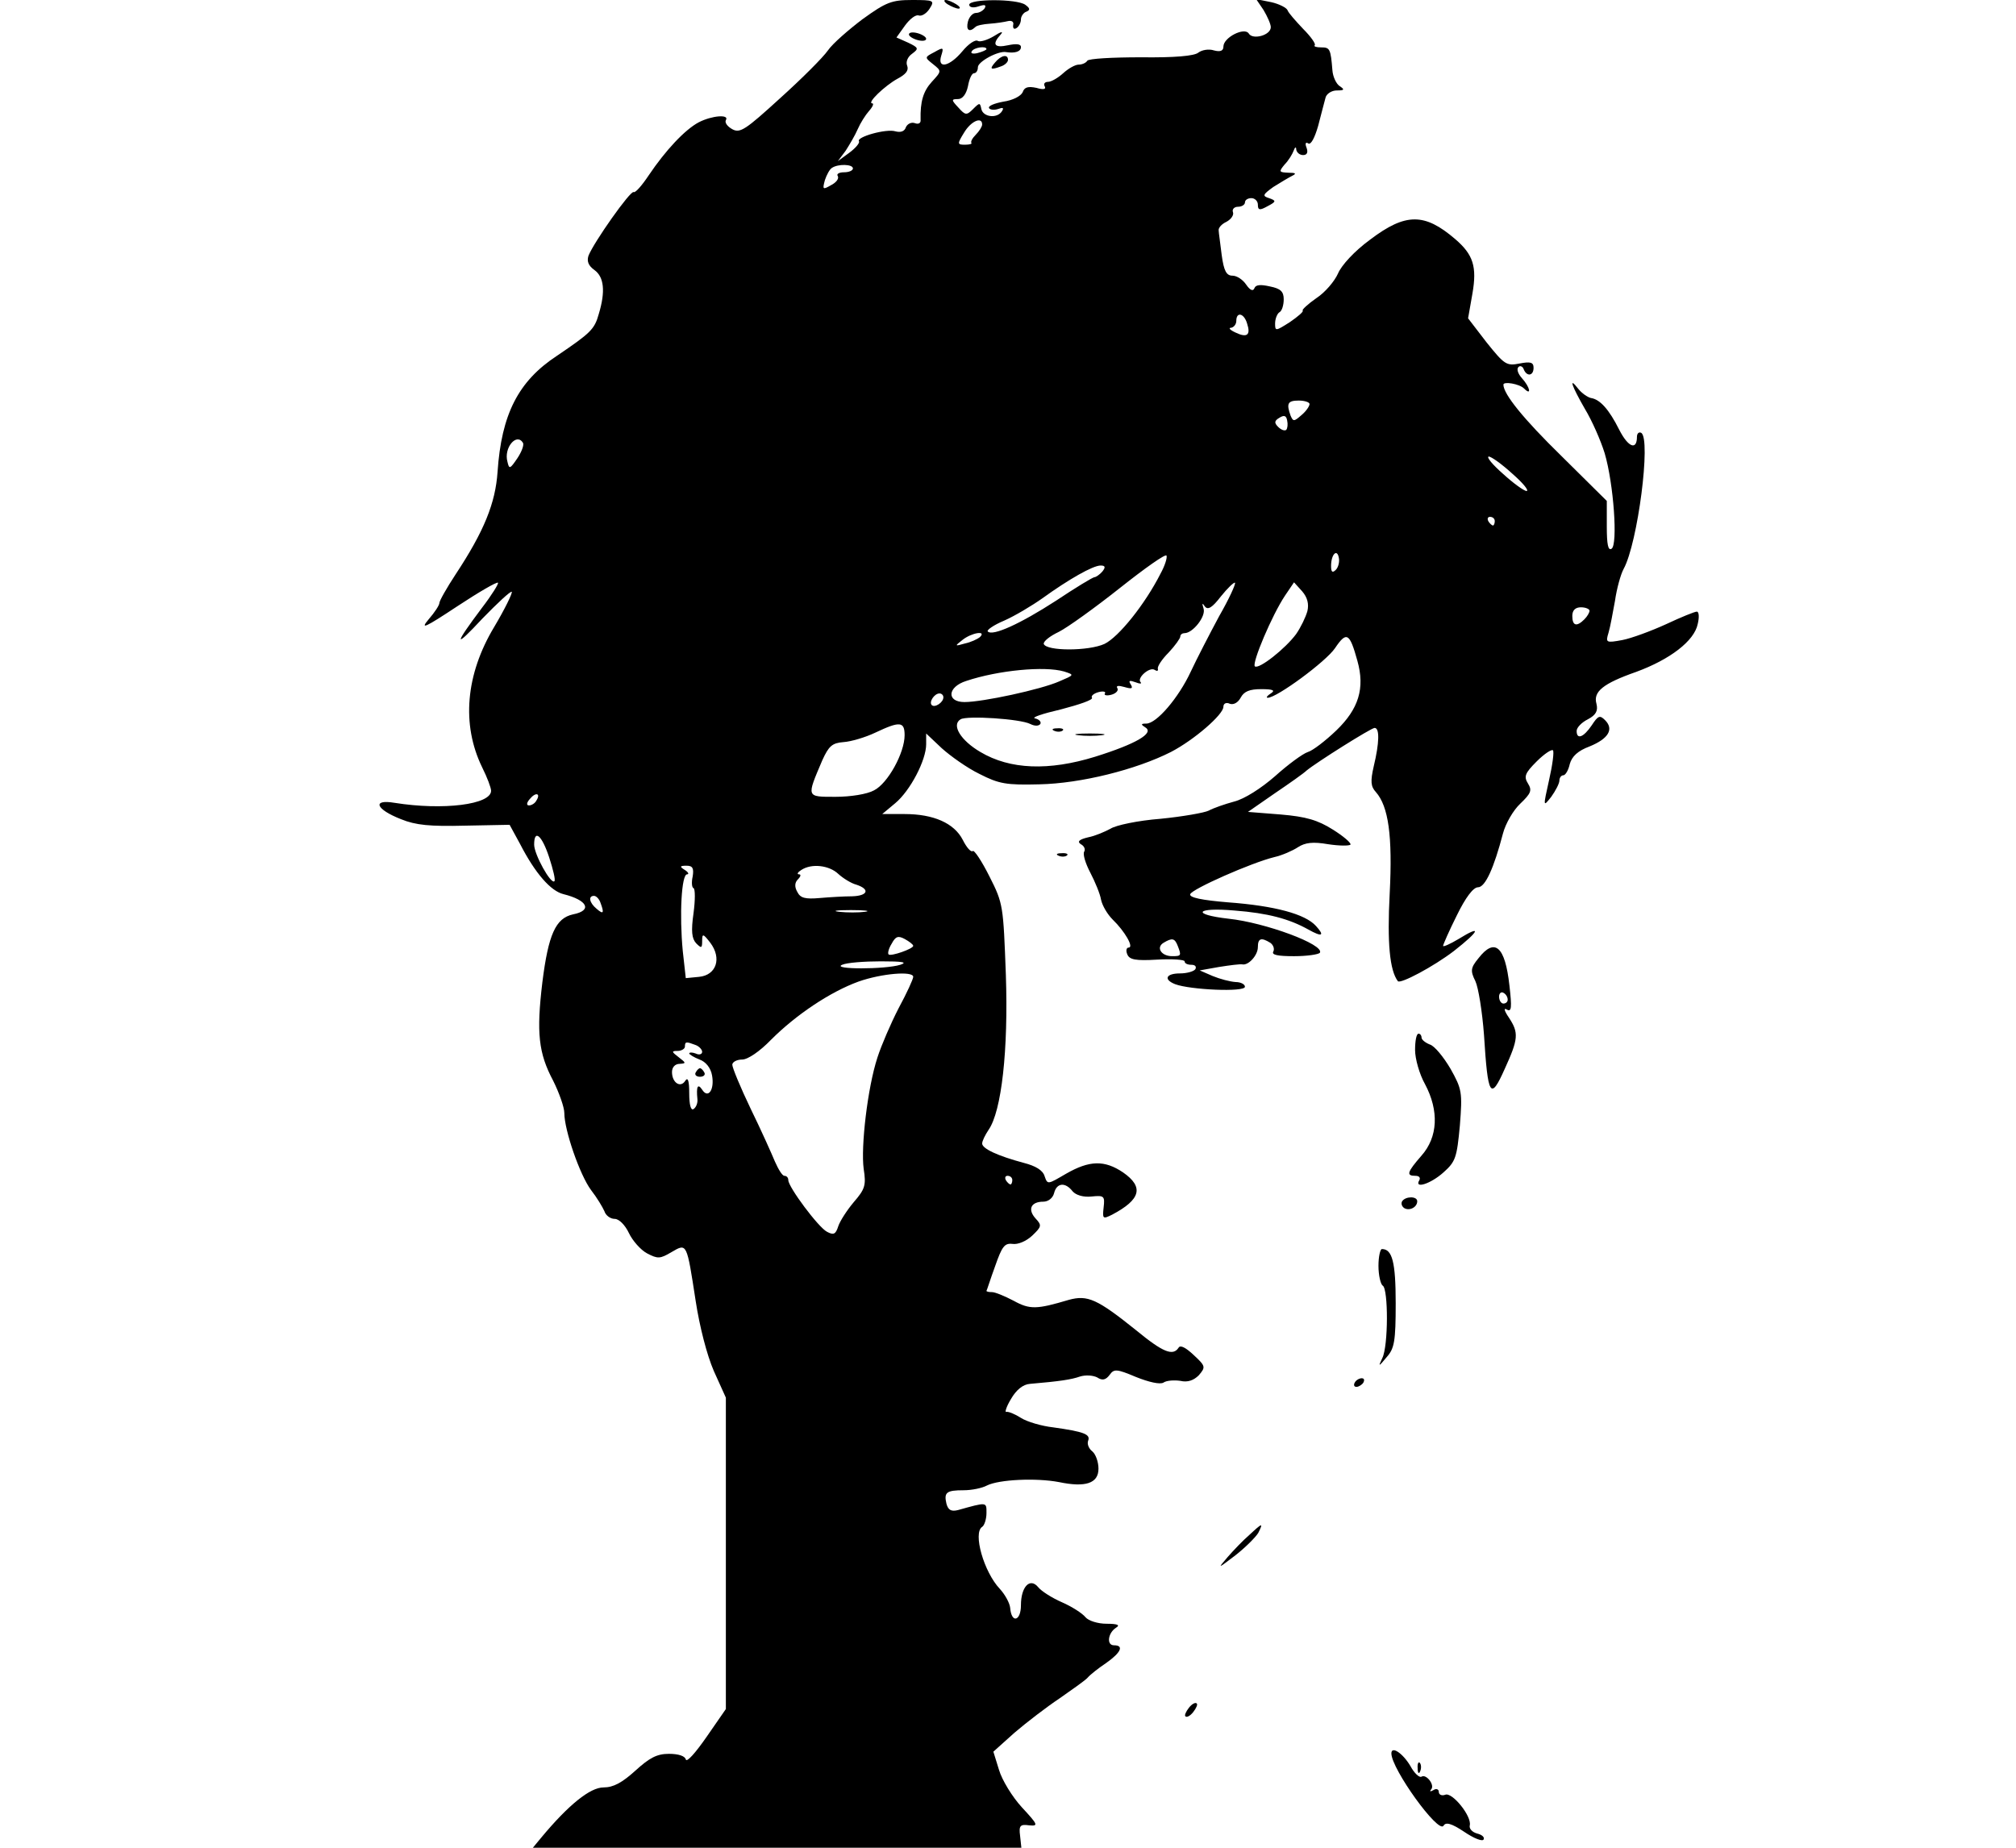 <?xml version="1.0" standalone="no"?>
<!DOCTYPE svg PUBLIC "-//W3C//DTD SVG 20010904//EN"
 "http://www.w3.org/TR/2001/REC-SVG-20010904/DTD/svg10.dtd">
<svg version="1.0" xmlns="http://www.w3.org/2000/svg"
 width="468pt" height="429pt" viewBox="0 0 468 429"
 preserveAspectRatio="xMidYMid meet">

<g transform="translate(0,429) scale(0.1,-0.1)"
fill="#000000" stroke="none">
<path d="M2003 4246 c-33 -25 -70 -57 -81 -73 -11 -16 -61 -66 -111 -111 -80
-73 -93 -82 -111 -72 -11 6 -18 15 -15 21 9 14 -32 11 -63 -5 -32 -17 -77 -65
-116 -123 -16 -24 -31 -41 -35 -39 -7 5 -93 -117 -105 -148 -4 -13 0 -23 14
-33 22 -16 26 -49 10 -102 -10 -36 -19 -44 -97 -97 -90 -59 -129 -136 -138
-270 -5 -72 -31 -137 -97 -237 -21 -32 -38 -62 -38 -67 0 -5 -11 -22 -25 -38
-21 -25 -8 -19 66 30 50 33 93 58 95 55 2 -2 -14 -28 -37 -58 -66 -88 -66 -97
1 -25 35 36 65 64 68 62 2 -3 -16 -40 -41 -82 -66 -110 -76 -226 -28 -325 12
-24 21 -48 21 -55 0 -32 -111 -46 -224 -28 -53 9 -44 -15 15 -38 34 -14 68
-17 148 -15 l104 2 24 -44 c36 -70 72 -110 101 -117 56 -14 68 -38 22 -47 -40
-9 -57 -46 -71 -158 -14 -117 -9 -164 25 -228 14 -28 26 -62 26 -75 0 -40 36
-144 62 -179 14 -18 27 -40 31 -49 3 -10 14 -18 24 -18 10 0 24 -14 33 -33 8
-17 27 -39 42 -47 25 -13 30 -13 57 3 36 21 35 22 56 -114 9 -59 26 -125 42
-162 l28 -62 0 -361 0 -362 -45 -65 c-25 -36 -46 -60 -48 -52 -2 8 -17 13 -39
13 -28 0 -45 -9 -78 -39 -31 -28 -51 -39 -74 -39 -31 0 -81 -40 -145 -117
l-19 -23 567 0 567 0 -3 28 c-3 23 0 27 21 24 22 -2 21 1 -17 42 -22 24 -46
63 -53 87 l-13 42 49 44 c28 24 75 60 105 80 30 21 60 42 65 48 6 7 25 22 43
34 34 24 42 41 18 41 -18 0 -14 29 5 41 10 6 3 9 -22 9 -21 0 -42 7 -49 15 -7
9 -32 25 -55 35 -23 10 -48 26 -55 35 -19 23 -40 1 -40 -42 0 -37 -22 -43 -25
-6 -1 11 -12 31 -24 44 -37 39 -63 130 -41 144 5 3 10 18 10 32 0 26 2 26 -66
7 -16 -4 -23 0 -27 15 -6 26 0 31 40 31 19 0 43 5 54 11 28 14 114 18 167 8
62 -13 92 -3 92 31 0 15 -6 33 -14 40 -8 6 -13 17 -10 25 6 15 -10 21 -81 31
-27 3 -61 13 -75 22 -14 9 -29 15 -34 14 -4 -2 0 12 11 30 12 21 28 34 44 35
70 6 96 10 116 17 13 4 30 3 40 -2 12 -8 20 -6 29 6 10 14 16 14 61 -5 30 -12
56 -18 64 -13 7 5 25 6 39 4 17 -4 31 1 43 13 16 19 16 21 -12 47 -18 17 -31
24 -35 17 -13 -20 -36 -11 -98 40 -91 73 -113 83 -157 71 -74 -22 -90 -23
-128 -2 -21 11 -43 20 -50 20 -7 0 -13 1 -13 3 1 1 9 27 20 57 16 46 22 54 40
52 13 -2 32 6 46 19 22 21 23 24 8 40 -19 21 -11 39 18 39 11 0 22 8 25 20 6
24 26 26 43 4 8 -9 25 -14 44 -12 29 3 31 1 28 -25 -3 -27 -2 -28 20 -17 66
35 74 64 25 98 -43 29 -78 28 -132 -3 -43 -25 -43 -26 -50 -6 -4 14 -21 24
-48 31 -60 16 -97 33 -97 45 0 6 7 20 15 32 30 43 46 185 40 360 -6 160 -6
165 -38 228 -18 36 -36 63 -39 59 -4 -3 -14 8 -23 26 -20 39 -68 60 -135 60
l-52 0 30 25 c35 29 72 100 72 137 l0 25 36 -34 c20 -18 59 -46 88 -60 45 -23
62 -26 139 -24 96 2 224 34 305 75 54 28 122 87 122 105 0 8 7 11 15 7 9 -3
19 3 25 14 8 15 21 20 48 20 28 0 33 -3 22 -10 -8 -5 -12 -10 -7 -10 21 0 135
84 156 115 27 40 34 36 52 -29 18 -64 3 -112 -49 -162 -25 -24 -55 -47 -66
-50 -12 -4 -46 -29 -76 -56 -32 -28 -71 -53 -95 -59 -22 -6 -48 -15 -59 -21
-10 -5 -61 -14 -112 -19 -52 -4 -104 -15 -116 -23 -13 -7 -36 -17 -52 -20 -21
-5 -26 -10 -17 -16 8 -4 11 -12 8 -17 -4 -6 3 -28 14 -49 11 -21 23 -50 25
-63 3 -14 15 -34 27 -46 28 -27 50 -65 37 -65 -5 0 -7 -7 -3 -16 5 -12 19 -15
69 -12 35 2 64 0 64 -4 0 -5 7 -8 16 -8 8 0 12 -4 9 -10 -3 -5 -19 -10 -36
-10 -32 0 -39 -14 -11 -25 34 -13 162 -19 162 -6 0 6 -10 11 -22 11 -13 1 -36
7 -53 14 l-30 13 45 8 c25 4 49 7 54 6 14 -3 36 21 36 40 0 21 8 23 29 10 7
-5 10 -14 7 -20 -5 -8 10 -11 48 -11 30 0 57 4 60 8 11 19 -127 70 -212 79
-88 10 -76 27 14 19 77 -6 126 -19 171 -44 32 -18 39 -15 18 8 -25 28 -96 47
-204 55 -60 5 -91 11 -88 19 4 12 142 73 195 86 18 4 43 15 55 23 17 11 35 13
70 7 26 -4 49 -4 52 -1 2 4 -17 20 -41 35 -35 22 -62 30 -121 35 l-76 6 62 43
c34 23 68 47 74 53 23 19 150 99 158 99 12 0 11 -35 -2 -89 -8 -35 -7 -47 5
-60 29 -33 39 -101 32 -236 -6 -114 0 -178 19 -203 6 -7 83 34 130 70 60 47
66 62 11 28 -20 -12 -36 -19 -36 -16 0 3 14 35 32 71 20 41 38 65 49 65 17 0
37 45 58 125 6 23 24 54 40 69 25 24 28 31 18 47 -10 16 -7 24 20 51 18 18 35
29 38 26 3 -3 -1 -34 -9 -69 -14 -63 -14 -63 5 -39 10 14 19 31 19 38 0 6 4
12 9 12 5 0 12 12 15 26 5 18 19 31 46 41 44 18 57 40 36 61 -12 12 -16 11
-31 -12 -19 -28 -35 -34 -35 -13 0 8 12 20 26 27 19 10 24 20 20 36 -8 28 15
47 92 74 79 29 135 72 143 111 4 16 3 29 -2 29 -5 0 -37 -13 -71 -29 -35 -16
-81 -33 -102 -37 -38 -7 -39 -6 -32 17 4 13 10 47 15 74 4 28 13 61 20 74 33
60 64 302 41 316 -5 3 -10 -1 -10 -9 0 -32 -20 -25 -41 16 -24 48 -45 71 -66
74 -8 2 -21 11 -29 21 -24 31 -15 6 15 -46 17 -28 37 -74 46 -103 21 -71 31
-213 16 -222 -8 -5 -11 10 -11 52 l0 59 -105 104 c-88 86 -135 144 -135 166 0
8 37 2 48 -9 18 -18 14 3 -5 24 -9 10 -13 21 -8 26 4 4 10 1 12 -5 7 -18 23
-16 23 3 0 13 -7 15 -33 10 -30 -6 -35 -2 -76 49 l-43 56 10 57 c11 63 2 91
-40 127 -71 61 -115 61 -197 -1 -37 -27 -67 -60 -75 -79 -8 -18 -30 -44 -50
-57 -20 -14 -34 -27 -32 -29 3 -2 -11 -14 -30 -27 -33 -21 -34 -21 -34 -3 0
11 5 23 10 26 6 3 10 17 10 30 0 18 -7 25 -32 30 -22 5 -33 4 -36 -4 -3 -8
-10 -5 -19 8 -8 12 -22 21 -32 21 -14 0 -20 11 -25 48 -3 26 -7 52 -7 57 -1 6
7 15 18 20 11 6 18 16 15 23 -2 6 3 12 12 12 9 0 16 5 16 10 0 6 7 10 15 10 8
0 15 -7 15 -15 0 -13 4 -14 22 -4 21 11 21 13 4 19 -16 5 -15 8 10 26 16 10
36 22 44 26 10 5 8 7 -9 7 -22 1 -23 2 -9 19 9 9 18 24 21 32 3 9 6 10 6 3 1
-7 8 -13 16 -13 9 0 12 6 8 17 -4 10 -2 14 4 10 6 -4 15 13 23 41 7 26 14 55
17 65 2 9 14 17 26 17 18 0 19 2 7 10 -8 5 -16 22 -17 37 -4 50 -6 53 -26 53
-11 0 -18 2 -15 5 3 3 -9 20 -27 38 -17 18 -34 37 -36 43 -2 6 -20 15 -38 19
l-35 7 17 -25 c9 -15 17 -33 17 -40 0 -19 -42 -30 -51 -15 -10 16 -59 -9 -59
-30 0 -10 -7 -13 -22 -9 -12 4 -28 1 -36 -5 -9 -8 -56 -12 -133 -11 -66 0
-122 -3 -125 -8 -3 -5 -12 -9 -20 -9 -8 0 -24 -9 -36 -20 -12 -11 -28 -20 -35
-20 -8 0 -11 -5 -8 -10 4 -7 -2 -9 -19 -4 -19 4 -28 2 -32 -10 -4 -9 -23 -19
-45 -22 -21 -4 -36 -10 -33 -15 2 -4 12 -5 21 -2 11 4 14 3 9 -5 -11 -18 -44
-14 -48 5 -3 15 -4 15 -19 0 -15 -15 -18 -15 -34 3 -17 18 -17 20 -1 20 10 0
19 11 23 30 3 17 9 30 14 30 5 0 9 6 9 14 0 13 48 39 66 35 20 -3 34 1 34 12
0 7 -11 8 -30 4 -32 -7 -38 2 -17 25 7 8 1 7 -16 -4 -15 -9 -32 -14 -37 -11
-6 4 -22 -7 -36 -24 -30 -36 -59 -42 -49 -10 6 19 5 20 -16 8 -23 -12 -23 -12
-3 -28 20 -16 20 -16 -3 -41 -20 -22 -27 -46 -26 -88 1 -8 -5 -11 -13 -8 -8 3
-17 -1 -21 -9 -3 -10 -12 -13 -24 -10 -21 7 -92 -13 -85 -23 2 -4 -8 -16 -23
-27 l-26 -19 18 24 c9 14 22 36 28 50 6 14 18 33 26 42 9 10 12 18 8 18 -14 0
29 41 58 57 19 10 27 19 23 30 -4 9 1 21 11 28 16 12 16 14 -9 26 l-27 12 20
28 c11 15 25 26 32 23 7 -2 18 5 25 16 12 19 10 20 -41 20 -47 0 -60 -5 -114
-44z m287 -70 c0 -2 -9 -6 -20 -9 -11 -3 -18 -1 -14 4 5 9 34 13 34 5z m-10
-175 c0 -5 -7 -16 -15 -24 -8 -8 -12 -16 -10 -19 2 -2 -4 -4 -15 -4 -18 0 -18
2 -2 28 16 27 42 38 42 19z m-300 -102 c0 -5 -9 -9 -21 -9 -11 0 -18 -4 -14
-9 3 -6 -4 -15 -16 -21 -19 -11 -20 -10 -14 12 4 12 11 25 16 28 14 10 49 9
49 -1z m915 -360 c9 -27 0 -34 -27 -21 -13 6 -17 11 -10 11 6 1 12 8 12 16 0
22 18 18 25 -6z m145 -187 c0 -5 -8 -17 -19 -26 -17 -15 -19 -15 -25 -1 -10
28 -7 35 19 35 14 0 25 -4 25 -8z m-54 -60 c-4 -3 -12 0 -19 7 -9 9 -9 14 3
21 11 7 16 5 18 -6 2 -9 1 -18 -2 -22z m-1772 -30 c3 -5 -3 -21 -13 -36 -17
-25 -19 -26 -23 -8 -9 32 21 68 36 44z m2297 -72 c24 -21 39 -39 33 -40 -6 0
-31 18 -55 40 -24 21 -39 39 -33 40 6 0 31 -18 55 -40z m-41 -110 c0 -5 -2
-10 -4 -10 -3 0 -8 5 -11 10 -3 6 -1 10 4 10 6 0 11 -4 11 -10z m-776 -122
c-36 -71 -97 -147 -130 -163 -37 -17 -135 -17 -141 0 -1 6 14 18 35 28 20 10
84 56 142 102 58 46 106 80 108 75 2 -5 -4 -24 -14 -42z m407 9 c-8 -8 -11 -5
-11 9 0 27 14 41 18 19 2 -9 -1 -22 -7 -28z m-542 -4 c-6 -7 -15 -13 -18 -13
-4 0 -45 -25 -90 -55 -82 -53 -147 -83 -158 -71 -3 3 14 15 38 25 25 11 65 35
89 52 61 44 117 76 135 76 11 0 12 -4 4 -14z m271 -104 c-22 -41 -52 -99 -66
-129 -28 -60 -79 -120 -103 -120 -13 0 -13 -2 -2 -9 21 -13 -21 -38 -117 -68
-107 -33 -197 -30 -266 11 -46 27 -68 63 -46 76 15 9 139 1 162 -11 10 -5 19
-5 23 0 3 5 -3 11 -12 13 -10 2 17 11 60 21 42 11 75 22 72 27 -3 4 4 10 15
13 11 3 18 1 15 -3 -3 -4 4 -6 15 -3 11 3 17 10 14 15 -4 6 2 7 16 3 17 -5 21
-4 15 6 -6 9 -3 10 11 5 10 -4 15 -4 12 0 -10 9 20 36 32 29 6 -4 9 -3 8 2 -2
5 9 22 25 38 15 16 27 33 27 37 0 5 5 8 10 8 19 0 50 39 44 57 -4 13 -3 14 3
5 7 -9 17 -3 37 23 16 20 31 34 33 32 2 -3 -14 -38 -37 -78z m205 12 c-4 -14
-15 -37 -26 -53 -25 -34 -87 -83 -96 -75 -7 8 40 119 70 164 l21 31 19 -21
c12 -14 16 -29 12 -46z m655 1 c0 -4 -5 -13 -12 -20 -18 -18 -28 -15 -28 8 0
13 7 20 20 20 11 0 20 -4 20 -8z m-1415 -61 c-6 -5 -21 -12 -35 -15 -24 -7
-24 -6 -6 8 21 17 57 23 41 7z m195 -80 c25 -8 24 -8 -11 -23 -43 -19 -178
-48 -220 -48 -42 0 -40 35 4 49 75 25 182 35 227 22z m-280 -60 c0 -12 -20
-25 -27 -18 -7 7 6 27 18 27 5 0 9 -4 9 -9z m-90 -88 c0 -41 -39 -112 -71
-128 -16 -9 -55 -15 -89 -15 -69 0 -68 -2 -31 85 15 33 23 40 49 42 17 1 51
11 74 22 57 27 68 26 68 -6z m-855 -152 c-3 -6 -11 -11 -17 -11 -6 0 -6 6 2
15 14 17 26 13 15 -4z m30 -132 c9 -28 15 -52 12 -55 -8 -8 -47 62 -47 85 0
37 18 22 35 -30z m333 -44 c-3 -13 -2 -26 2 -27 4 -2 4 -28 0 -58 -6 -42 -4
-59 6 -70 12 -12 14 -12 14 5 0 18 2 18 19 -4 27 -36 14 -75 -26 -79 l-31 -3
-7 63 c-8 84 -3 178 10 178 5 0 3 5 -5 10 -13 8 -12 10 4 10 14 0 17 -6 14
-25z m338 6 c11 -10 30 -22 42 -25 33 -11 26 -26 -10 -27 -18 0 -52 -2 -75 -4
-34 -3 -45 0 -52 14 -7 12 -6 22 1 29 7 7 8 12 3 12 -6 0 -3 5 5 10 24 16 65
11 86 -9z m-552 -67 c9 -24 7 -28 -9 -14 -17 14 -20 30 -6 30 5 0 12 -7 15
-16z m614 -21 c-15 -2 -42 -2 -60 0 -18 2 -6 4 27 4 33 0 48 -2 33 -4z m112
-79 c0 -7 -52 -25 -57 -20 -3 2 0 14 7 25 9 17 15 19 30 11 11 -6 20 -13 20
-16z m614 0 c9 -23 8 -24 -13 -24 -25 0 -38 20 -20 31 20 12 26 11 33 -7z
m-644 -44 c-35 -11 -161 -11 -135 0 11 5 52 8 90 8 50 0 63 -2 45 -8z m30 -28
c0 -5 -15 -38 -34 -73 -18 -35 -40 -86 -49 -114 -23 -70 -39 -208 -32 -259 6
-38 3 -47 -23 -77 -16 -19 -32 -44 -36 -56 -6 -19 -11 -21 -26 -13 -20 10 -90
104 -90 120 0 6 -4 10 -9 10 -5 0 -14 15 -22 33 -7 17 -32 73 -56 122 -24 50
-43 96 -43 103 0 6 10 12 23 12 13 0 41 19 67 46 58 58 137 111 203 135 54 19
127 25 127 11z m-506 -158 c9 -3 16 -11 16 -16 0 -6 -7 -8 -15 -4 -8 3 -15 3
-15 0 0 -2 11 -9 24 -14 14 -5 26 -19 29 -37 6 -33 -9 -55 -23 -33 -10 15 -14
8 -11 -22 1 -9 -3 -19 -9 -23 -6 -4 -10 9 -10 37 0 28 -3 38 -9 29 -11 -18
-31 -5 -31 20 0 11 7 19 18 19 15 1 15 2 -2 15 -17 13 -18 15 -3 15 9 0 17 5
17 10 0 12 3 12 24 4z m736 -314 c0 -5 -2 -10 -4 -10 -3 0 -8 5 -11 10 -3 6
-1 10 4 10 6 0 11 -4 11 -10z"/>
<path d="M2448 2593 c7 -3 16 -2 19 1 4 3 -2 6 -13 5 -11 0 -14 -3 -6 -6z"/>
<path d="M2503 2583 c15 -2 39 -2 55 0 15 2 2 4 -28 4 -30 0 -43 -2 -27 -4z"/>
<path d="M1615 1800 c-3 -5 1 -10 10 -10 9 0 13 5 10 10 -3 6 -8 10 -10 10 -2
0 -7 -4 -10 -10z"/>
<path d="M2200 4280 c8 -5 20 -10 25 -10 6 0 3 5 -5 10 -8 5 -19 10 -25 10 -5
0 -3 -5 5 -10z"/>
<path d="M2250 4279 c0 -6 9 -8 21 -4 15 5 19 4 15 -4 -4 -6 -13 -11 -20 -11
-8 0 -16 -9 -19 -20 -5 -20 3 -26 17 -13 3 4 19 7 34 8 15 1 34 4 42 6 9 2 14
-2 12 -9 -1 -8 2 -11 8 -7 5 3 10 12 10 20 0 7 6 16 13 18 9 4 8 8 -3 16 -20
14 -130 14 -130 0z"/>
<path d="M2110 4210 c0 -4 9 -10 20 -13 11 -3 20 -2 20 3 0 4 -9 10 -20 13
-11 3 -20 2 -20 -3z"/>
<path d="M2310 4145 c-14 -16 -10 -18 14 -9 9 3 16 10 16 15 0 14 -16 11 -30
-6z"/>
<path d="M2458 2303 c7 -3 16 -2 19 1 4 3 -2 6 -13 5 -11 0 -14 -3 -6 -6z"/>
<path d="M3432 2065 c-18 -22 -19 -29 -7 -53 7 -15 16 -71 20 -125 9 -143 15
-153 48 -79 32 70 33 84 10 119 -11 16 -13 24 -5 19 11 -6 12 4 6 56 -10 91
-34 112 -72 63z m68 -96 c0 -5 -4 -9 -10 -9 -5 0 -10 7 -10 16 0 8 5 12 10 9
6 -3 10 -10 10 -16z"/>
<path d="M3285 1852 c0 -20 10 -56 23 -79 33 -62 30 -123 -8 -166 -34 -39 -36
-47 -14 -47 8 0 12 -4 9 -10 -13 -21 26 -9 56 18 28 25 31 34 38 109 6 77 5
84 -22 132 -16 27 -37 53 -48 56 -10 4 -19 11 -19 16 0 5 -3 9 -7 9 -5 0 -8
-17 -8 -38z"/>
<path d="M3255 1501 c-3 -5 -1 -12 5 -16 12 -7 30 2 30 16 0 12 -27 12 -35 0z"/>
<path d="M3200 1351 c0 -22 5 -43 10 -46 13 -8 13 -140 -1 -168 -10 -21 -9
-21 10 2 18 20 21 37 21 125 0 96 -8 126 -32 126 -4 0 -8 -18 -8 -39z"/>
<path d="M3145 1080 c-3 -5 -2 -10 4 -10 5 0 13 5 16 10 3 6 2 10 -4 10 -5 0
-13 -4 -16 -10z"/>
<path d="M2900 726 c-14 -12 -36 -35 -50 -51 -24 -28 -24 -28 18 4 23 18 47
42 53 52 12 24 10 24 -21 -5z"/>
<path d="M2760 325 c-7 -9 -11 -18 -8 -20 3 -3 11 1 18 10 7 9 11 18 8 20 -3
3 -11 -1 -18 -10z"/>
<path d="M3230 219 c0 -36 109 -187 121 -168 5 9 18 6 48 -14 22 -15 42 -23
45 -18 3 5 -3 11 -15 14 -11 3 -19 11 -17 19 5 21 -41 78 -57 71 -8 -3 -15 0
-15 7 0 6 -6 8 -12 4 -7 -4 -10 -4 -6 1 10 10 -11 37 -22 30 -5 -3 -17 8 -26
25 -18 30 -44 47 -44 29z"/>
<path d="M3291 184 c0 -11 3 -14 6 -6 3 7 2 16 -1 19 -3 4 -6 -2 -5 -13z"/>
</g>
</svg>
